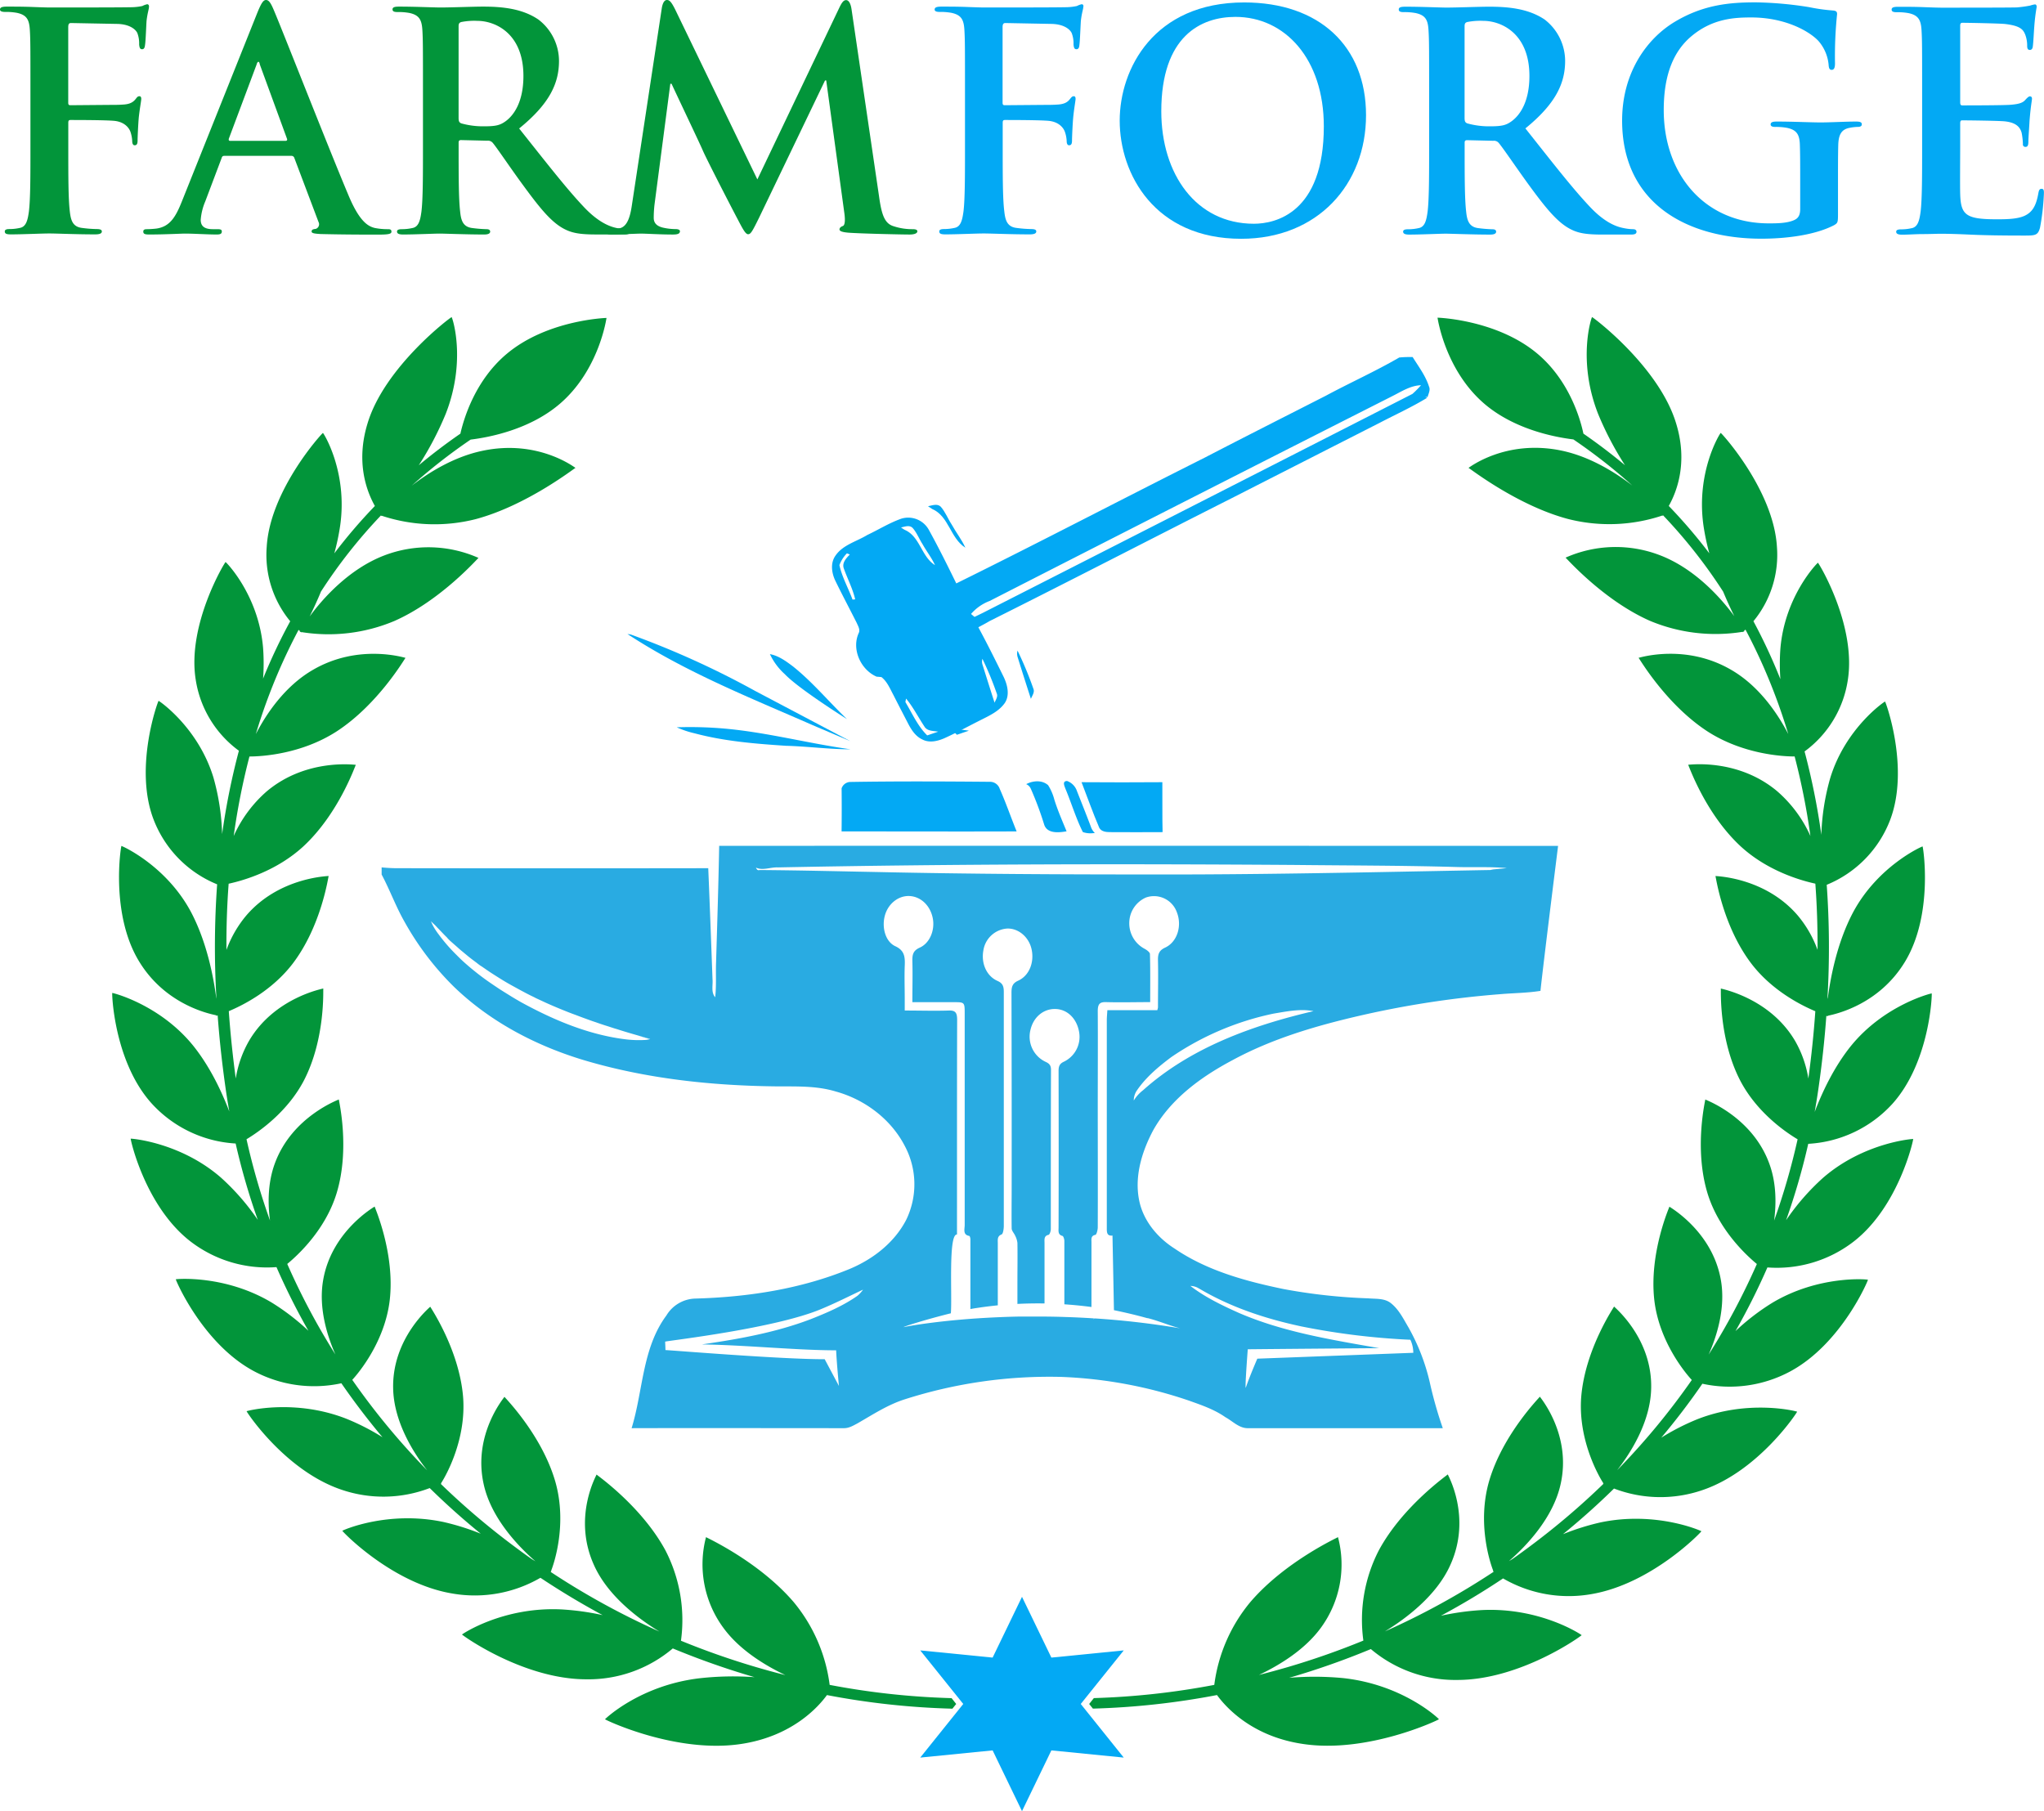 <svg id="Layer_1" data-name="Layer 1" xmlns="http://www.w3.org/2000/svg" viewBox="0 0 695.84 616.57"><defs><style>.cls-1{fill:#03a9f4;}.cls-2{fill:#29abe2;}.cls-3{fill:#02953a;}</style></defs><path class="cls-1" d="M538.59,460.09a3.22,3.22,0,0,1,2.85-2.17c15.93-.26,31.87-.19,47.79-.05a3.46,3.46,0,0,1,3.19,2.39c2.11,4.75,3.79,9.67,5.75,14.49-19.87.07-39.73,0-59.59,0Q538.67,467.44,538.59,460.09Z" transform="translate(-252.08 -191.72)"/><path class="cls-1" d="M620.27,458c9.17.06,18.34.08,27.51,0,.06,5.67-.06,11.33.08,17-6,.07-11.93,0-17.88,0-1.31,0-3-.16-3.68-1.49C624.11,468.39,622.27,463.15,620.27,458Z" transform="translate(-252.08 -191.72)"/><path class="cls-1" d="M404.27,510.9c.34.38.7.77,1.08,1.12.2.18.38.36.58.53C405.35,512,404.8,511.47,404.27,510.9Zm64.78,33.3c1.42.43,2.84.83,4.28,1.27l.11,0C472,545,470.49,544.6,469.05,544.2Zm155.14,96.36,0,.26.6-.23Z" transform="translate(-252.08 -191.72)"/><path class="cls-2" d="M496.91,479.67c-.25,13.23-.66,26.46-1.06,39.73-.15,3.94.15,7.89-.3,11.81-1.48-1.69-.72-4.1-.91-6.15-.46-12.59-.92-25.18-1.45-37.78q-52.41.08-104.83,0A56.2,56.2,0,0,1,382,487v2.44c2.81,5.25,4.82,10.87,7.78,16.05a97.34,97.34,0,0,0,16.89,22.21c12.45,12,28.17,20.18,44.7,25.08,21,6.19,43,8.52,64.81,8.77,6.78.06,13.73-.27,20.32,1.72,10,2.73,19,9.49,23.73,18.82a27.69,27.69,0,0,1,.38,24.83c-4,7.78-11.28,13.44-19.27,16.78-16.64,6.85-34.68,9.59-52.59,10.09a11.83,11.83,0,0,0-9.81,5.76c-8.27,11.14-7.91,25.61-11.84,38.36,24.11-.07,48.23,0,72.34,0,1.65,0,3.09-.86,4.49-1.6,5.23-3,10.36-6.38,16.15-8.22a161.64,161.64,0,0,1,53.4-7.63,152.24,152.24,0,0,1,43.36,8.07c4.29,1.53,8.63,3,12.38,5.63,2.53,1.37,4.76,3.88,7.85,3.75,22.07,0,44.13,0,66.18,0a140.07,140.07,0,0,1-4.43-15.6,69.9,69.9,0,0,0-7.33-18.84c-1.77-3-3.34-6.21-6.16-8.31-2.18-1.53-5-1.22-7.46-1.45A192.36,192.36,0,0,1,689,630.54c-12.88-2.67-26-6.24-37-13.74-5.53-3.5-10.15-8.83-11.84-15.24-2.19-8.58.48-17.5,4.51-25.08,6-10.68,16.28-18.16,26.93-23.82,13.43-7.29,28.22-11.66,43.08-15.1a325.92,325.92,0,0,1,48.06-7.39c4.58-.4,9.2-.4,13.76-1.13,1.1-10.32,6-49.35,6-49.35Q639.68,479.62,496.91,479.67Zm-23.58,65.8a8.4,8.4,0,0,1-1.59.28,37.83,37.83,0,0,1-6.39-.18c-12.68-1.5-24.62-6.52-35.75-12.6-1.25-.71-2.47-1.42-3.71-2.19s-2.46-1.52-3.68-2.3c-1.49-1-3-2-4.41-3-1.11-.79-2.21-1.62-3.29-2.46-.66-.54-1.35-1.07-2-1.62-.89-.74-1.74-1.48-2.61-2.26s-1.65-1.57-2.46-2.38a58.05,58.05,0,0,1-6-6.91,21.87,21.87,0,0,1-1.5-2.2c-.23-.36-.43-.76-.64-1.14-.08-.2-.17-.39-.25-.58a5.92,5.92,0,0,1-.28-.64h0l0,.05c.38.33.71.67,1.07,1s.75.74,1.11,1.14c1.1,1.12,2.16,2.29,3.28,3.37.53.57,1.08,1.12,1.66,1.65s1.14,1,1.76,1.55,1,.91,1.57,1.37,1.06.89,1.6,1.32c1.17,1,2.36,1.87,3.55,2.76.5.41,1,.79,1.54,1.14,0,0,0,0,.05,0,.56.41,1.17.8,1.73,1.2l1.34.91c.08,0,.15.11.23.15a1.2,1.2,0,0,0,.17.11c1,.65,2,1.27,2.95,1.87,1.31.82,2.63,1.6,4,2.35s2.76,1.53,4.18,2.27h0c.64.35,1.3.68,1.93,1s1.32.62,2,1l3.5,1.62,1.21.54c1.21.53,2.46,1.06,3.7,1.57,1.42.57,2.84,1.16,4.29,1.69s2.86,1.09,4.31,1.6c1.16.43,2.3.84,3.47,1.22,1.34.48,2.71.94,4.09,1.36l1.16.38.95.31.95.28c2.28.74,4.59,1.42,6.9,2.08,1.44.4,2.91.83,4.39,1.25ZM544,632.83c-4.9,3.44-10.42,5.8-16,8-11.89,4.52-24.44,6.75-37,8.57,14.5.19,32.37,2,45.51,2h.22c.16,4,.95,12.14.95,12.14l-4.85-9.11c-14.55.06-52.51-3.07-54.21-3.11,0-1-.08-1.91-.1-2.87,1.08-.35,37.5-4.46,53.25-11.15,4.81-2,9.43-4.34,14.12-6.55A10.66,10.66,0,0,1,544,632.83Zm116.41-2.39c10.73,6.36,22.73,10.29,34.85,12.86a243,243,0,0,0,36.95,4.51,10.53,10.53,0,0,1,1,4.44l-53.1,2s-2.66,6.13-3.93,9.9c-.33,0,.68-13.1.68-13.1,12.3-.13,44.71-.38,44.71-.38-16.15-2.86-32.58-5.45-47.74-12-5.74-2.57-11.49-5.33-16.49-9.18A5.5,5.5,0,0,1,660.36,630.44Zm-17.64,10c3.75.94,7.32,2.51,11.08,3.48a282.6,282.6,0,0,0-29-3.37l-.6.23,0-.26c-3.22-.21-6.35-.36-9.41-.45-2.37-.09-4.68-.13-6.94-.15-3.18,0-6.26,0-9.21,0q-3.52.07-6.81.22c-18.71.8-30.93,3.07-32.1,3.37-.77,0,7.88-2.71,16-4.71.49-5.89-.92-27.08,2.09-26.82V593.76c0-18.29,0-36.59.05-54.87,0-2.41-.59-3.22-2.78-3.16-4.9.16-9.81,0-15.06,0V531.9c0-3.78-.14-7.58,0-11.35.14-3.06-.06-5.26-3.21-6.71-3.4-1.58-4.66-6.42-3.55-10.46s4.66-6.86,8.49-6.62,7,3.3,7.82,7.59c.77,4-1,8.48-4.51,10-2.17,1-2.49,2.33-2.44,4.54.12,4.54,0,9.09,0,14h14.07c3.75,0,3.75,0,3.74,4.09q0,35.88,0,71.77c0,1.39-.71,3.33,1.55,3.71.19,0,.39.75.39,1.15q0,11.85,0,23.75c.89-.17,1.73-.31,2.48-.41,2.27-.35,4.56-.63,6.85-.86,0-7,0-14.1,0-21.14,0-1.16-.26-2.4,1.3-3,.48-.18.72-1.79.74-2.75,0-8.34,0-16.69,0-25,0-18.29,0-36.57,0-54.86,0-1.94-.44-2.93-2.16-3.7-3.74-1.66-5.6-6-4.79-10.37a8.79,8.79,0,0,1,8.17-7.45c3.81-.08,7.31,2.89,8.23,7,1,4.43-.74,9-4.53,10.74-2,.89-2.3,2.1-2.3,4.14q.09,33.1.06,66.2c0,4.65-.07,9.31,0,14,0,.83.81,1.6,1.17,2.43a7.28,7.28,0,0,1,.79,2.5c.08,4.48,0,9,0,13.45,0,2.44,0,4.88,0,7.33,3.08-.16,6.15-.21,9.23-.16q0-10.26,0-20.51c0-1.19-.28-2.5,1.37-2.85.37-.07.76-1.24.77-1.91,0-18.1,0-36.2.06-54.3,0-1.67-.77-2.2-2-2.76a9.46,9.46,0,0,1-5-10.76c1-4.4,4.46-7.3,8.6-7.15s7.28,3.44,8,8a9.37,9.37,0,0,1-5.19,9.93c-1.45.67-1.83,1.53-1.83,3.14q.07,26.63,0,53.25c0,1.17-.3,2.51,1.32,2.93.33.09.65,1.12.65,1.71,0,7.19,0,14.38,0,21.57,3.09.21,6.17.51,9.23.92q0-11,0-22c0-1.09-.26-2.26,1.33-2.56.4-.07.81-1.67.81-2.57.06-13.79,0-27.59,0-41.4,0-10.73.07-21.46,0-32.18,0-2.5.73-3.14,2.85-3.08,4.9.14,9.8,0,15,0,0-5.67.07-11-.08-16.35,0-.64-1.14-1.44-1.89-1.84a9.78,9.78,0,0,1-5.15-8.79,9.49,9.49,0,0,1,5.67-8.63,8.26,8.26,0,0,1,10.54,5.05c1.8,4.61.14,10.08-4,12-2,.93-2.49,2.1-2.44,4.3.12,5.36,0,10.73,0,16.09a6.91,6.91,0,0,1-.23.91H629.06c-.08,1.4-.19,2.41-.19,3.41q0,18.88,0,37.73,0,16.44,0,32.88c0,1.52-.06,2.92,1.94,2.71,0,.68.26,12.82.49,25.4C635.12,638.53,638.93,639.42,642.72,640.48Zm-1.5-77.62a13,13,0,0,0-3.22,3.55,6,6,0,0,1,1.06-3.42c3.1-4.54,7.36-8.11,11.75-11.39a96.74,96.74,0,0,1,34.78-14.78c4.47-.74,9.09-1.72,13.59-.84C678.34,540.81,657.35,548.41,641.22,562.86Zm119.53-75.18c-.46.07-.91.15-1.37.26-4.62.07-9.22.17-13.84.25l-27.67.53c-24.59.43-49.21.79-73.81.73-31.14,0-62.28-.15-93.39-.83-13.36-.25-26.72-.59-40.09-.68a.7.7,0,0,1-.85-.23,1.45,1.45,0,0,1-.34-.59c2.29,1.09,5-.2,7.48-.07,58.55-1.17,117.15-1.25,175.7-.84,18.28.2,36.54.18,54.82.69,5.84.2,11.71-.16,17.57.38C763.54,487.45,762.15,487.48,760.75,487.68Z" transform="translate(-252.08 -191.72)"/><path class="cls-1" d="M598.54,415.5a3.89,3.89,0,0,1-.06-2.29,119.81,119.81,0,0,1,5.38,12.93c.55,1.24-.41,2.39-.83,3.49C601.51,424.93,600,420.21,598.54,415.5Z" transform="translate(-252.08 -191.72)"/><path class="cls-1" d="M738.56,323.32c-1.16-3.68-3.56-6.8-5.57-10.05a40.56,40.56,0,0,0-4.56.15c-8.18,4.75-16.81,8.61-25.08,13.06-13.73,7-27.41,13.9-41.08,21C634,361.66,606,376.34,577.63,390.33c-3-6.13-6.06-12.3-9.37-18.28a8,8,0,0,0-9.37-3.75c-4,1.4-7.71,3.73-11.57,5.55-3.65,2.23-8.27,3.33-10.8,7-1.8,2.52-1.35,5.83-.1,8.5,2.36,4.86,4.9,9.63,7.33,14.45.41,1,1.17,2.13.73,3.29-2.63,5.51.57,12.64,6.06,15,.42,0,1.22.1,1.61.13,2,1.57,2.93,4,4.11,6.16,1.66,3.29,3.39,6.6,5.09,9.89,1.08,2.05,2.48,4.15,4.69,5.17,2.35,1.27,5.19.61,7.52-.4,1.24-.56,2.49-1.16,3.69-1.76l0,0c.74-.35,1.48-.73,2.21-1.11h0c2.22-1.14,4.43-2.3,6.67-3.42,2.84-1.44,5.91-2.86,7.86-5.5s1.11-6.29-.23-9.08c-2.79-5.67-5.62-11.35-8.62-16.91,1.29-.69,2.59-1.37,3.83-2.11,27.41-13.69,55.2-28.09,82.57-41.91q25.21-12.85,50.4-25.67c5.33-2.78,10.83-5.28,15.95-8.41l-.6-.41.78.15C738.37,325.73,739.1,324.51,738.56,323.32ZM542.31,395.84c-1.45-3.93-3.56-7.63-4.47-11.74a11.64,11.64,0,0,1,2.54-4c.35.09.68.27,1,.4-1.25,1.27-2.79,2.89-2,4.84,1.24,3.47,3,6.8,3.83,10.42Zm16.5-24.57c1.25-.23,2.82-.91,3.91.13,1.45,1.59,2.21,3.7,3.4,5.53,1.34,2.42,3.11,4.64,4.26,7.17-4.67-2.89-5.07-9.74-10.3-12C559.65,371.85,559.21,371.57,558.81,371.27Zm8.92,70.8c-3.26-3.2-5.11-7.49-7.42-11.34.05-.3.15-.89.23-1.19,2.4,2.89,4.1,6.28,6.19,9.43.93,1.7,3.06,1.53,4.73,1.83ZM586.53,416a108.89,108.89,0,0,1,4.86,11.76c.51,1.12-.35,2.18-.73,3.18-1.39-4.3-2.73-8.58-4.08-12.87A3.4,3.4,0,0,1,586.53,416Zm146.38-90.18q-73.11,37.32-146.23,74.53l-2.84,1.38c-.3-.24-.89-.74-1.19-1A15.72,15.72,0,0,1,589,396.3q68.34-34.93,136.84-69.61c3.19-1.57,6.29-3.71,10-3.83A31.07,31.07,0,0,1,732.91,325.82Z" transform="translate(-252.08 -191.72)"/><path class="cls-1" d="M465.68,407.55l1.12.17a297.3,297.3,0,0,1,42.37,19.22L541.49,444s-9.82-4.16-12.73-5.41C507.31,429.19,485.35,420.48,465.68,407.55Z" transform="translate(-252.08 -191.72)"/><path class="cls-1" d="M514.18,414.4c3,.56,5.52,2.43,7.92,4.24,6.68,5.35,12.16,12,18.31,17.88,0,0-16.29-10.19-21.15-15.29A21.44,21.44,0,0,1,514.18,414.4Z" transform="translate(-252.08 -191.72)"/><path class="cls-1" d="M568,364.06c1.38-.26,3.11-1,4.3.12,1.6,1.78,2.44,4.09,3.75,6.08,1.47,2.69,3.4,5.1,4.67,7.91-5.14-3.2-5.57-10.71-11.3-13.18C569,364.7,568.49,364.39,568,364.06Z" transform="translate(-252.08 -191.72)"/><path class="cls-1" d="M547.78,373.82a8.37,8.37,0,0,1,1.14.44c-1.38,1.39-3.06,3.18-2.17,5.31C548.12,383.4,550,387,551,391l-1.06,0c-1.6-4.31-3.89-8.39-4.92-12.89A12.73,12.73,0,0,1,547.78,373.82Z" transform="translate(-252.08 -191.72)"/><path class="cls-1" d="M569.92,428.08c2.65,3.18,4.52,6.93,6.8,10.37,1,1.88,3.38,1.68,5.21,2l-4.1,1.41c-3.57-3.51-5.61-8.24-8.16-12.47C569.73,429.07,569.86,428.41,569.92,428.08Z" transform="translate(-252.08 -191.72)"/><path class="cls-1" d="M482.46,439.31a135.91,135.91,0,0,1,16.27.44c14.45,1.28,28.51,5.05,42.85,7.05-7.32,0-14.6-1-21.92-1.19-10.44-.69-21-1.54-31.12-4.25A31.74,31.74,0,0,1,482.46,439.31Z" transform="translate(-252.08 -191.72)"/><path class="cls-1" d="M601.43,458.67c2.29-1.22,5.42-1.48,7.47.36a17.51,17.51,0,0,1,2.11,4.9c1.15,3.68,2.7,7.23,4.17,10.79-2.64.46-6.67.9-7.66-2.38A111.65,111.65,0,0,0,603,460.23a3,3,0,0,0-1.38-1.47Z" transform="translate(-252.08 -191.72)"/><path class="cls-1" d="M614.81,460.28c-.36-1-1.21-2.64.54-2.69A5.49,5.49,0,0,1,618.7,461c1.59,4.05,3.22,8.09,4.75,12.17a5.26,5.26,0,0,0,1.36,2.14l-1.09.08a7.71,7.71,0,0,1-3-.41C618.46,470.55,616.74,464.87,614.81,460.28Z" transform="translate(-252.08 -191.72)"/><path class="cls-3" d="M405.93,512.55c-.2-.17-.38-.35-.58-.53-.38-.35-.74-.74-1.08-1.12C404.8,511.47,405.35,512,405.93,512.55Z" transform="translate(-252.08 -191.72)"/><path class="cls-1" d="M473.44,545.45l-.11,0c-1.44-.44-2.86-.84-4.28-1.27C470.49,544.6,472,545,473.44,545.45Z" transform="translate(-252.08 -191.72)"/><path class="cls-3" d="M855.26,635.33a77.84,77.84,0,0,0-12.37,9.53h0s0,0,0,0a0,0,0,0,0,0,0,229.53,229.53,0,0,0,10.87-21.67h0a42.77,42.77,0,0,0,29.39-8.83c15.45-12,20.43-35,20.23-34.89-.08-.09-16.8,1.18-30.64,13.18a79.38,79.38,0,0,0-12.62,14.46h0a228.39,228.39,0,0,0,7.54-26,41.9,41.9,0,0,0,28.6-13.56c12.94-14.33,13.6-37.78,13.43-37.64-.1-.08-16.23,3.92-27.59,18-5.76,7.2-9.73,15.73-12.25,22.35h0q.69-3.86,1.25-7.74,1.83-12.69,2.72-24.94l.13,0a1.61,1.61,0,0,0,.38.09s0,0,0-.17c3.23-.65,17.46-4,26.15-18.19,10-16.26,6.25-39.6,6.1-39.44-.11-.07-15.12,6.55-23.61,22.35-5.58,10.48-7.8,22.66-8.7,29.66,0-.21,0-.43-.05-.65a299.1,299.1,0,0,0-.27-38.3h0a38.86,38.86,0,0,0,21.61-22.13c6.72-17.77-1.63-40.43-1.76-40.25-.13-.05-13.48,9-18.68,26.13a78.73,78.73,0,0,0-3,19.24,236.48,236.48,0,0,0-5.71-28.39h0a36.87,36.87,0,0,0,14.71-24.23c3-18.85-10.06-40.23-10.17-40-.15,0-11.26,11.23-12.77,29.22a71.75,71.75,0,0,0,0,10.47v-.06A190,190,0,0,0,849,403.2h0a35.44,35.44,0,0,0,8-25.35c-1.17-19.42-19.06-38.95-19.14-38.75-.17,0-8.48,13.13-5.87,31.52a79.34,79.34,0,0,0,2,9.47h0a179.18,179.18,0,0,0-13.81-16.13h0c2.74-4.88,6.56-14.73,2.55-27.94-5.75-19.45-28.6-36.55-28.67-36.34-.18,0-5.1,14.65,2.05,32.91a108,108,0,0,0,9.17,17.51h0q-6.78-5.66-14.16-10.76h0C790,334,786.12,321,775.31,312c-13.87-11.54-33.85-12.14-33.85-12.14S744,318,757.81,329.52c10.08,8.38,23.37,11,29.9,11.79A190,190,0,0,1,807.77,357l.09.07,0,0c-6.21-4.78-14.66-9.91-24-11.91C764.57,341.05,752,351.09,752,351c.26,0,16.47,12.78,33.91,17.4A57,57,0,0,0,818,367.22a1,1,0,0,1,.09.13.82.82,0,0,1,.14-.21h0a174.92,174.92,0,0,1,20.47,26v0h0l0,0h0c1.35,3.25,2.68,6.09,3.79,8.34-4.54-6.18-13.45-16.22-25.36-20.76a42,42,0,0,0-32.09.84c.22.06,12.79,14.47,28.71,21.5a57.85,57.85,0,0,0,31.51,3.76l.06.13s0-.07.18-.18a2.09,2.09,0,0,0,.37-.09s0-.06-.07-.18l.49-.45h0A192.7,192.7,0,0,1,856.23,428q2.55,6.68,4.63,13.61h0c-3.47-6.71-9.79-16.28-19.42-21.85-15.77-9.2-31.6-4-31.54-4.1.19.08,9.22,15.74,23.38,25,12.18,7.89,25.87,8.6,29.75,8.58h0a234.15,234.15,0,0,1,5.37,27.08h0A44,44,0,0,0,857,461c-13.65-11.37-30.29-8.84-30.22-8.94.16.1,5.76,16.58,17.91,27.81,8.89,8.16,19.93,11.49,25.39,12.67q.81,11,.75,22.54a38.77,38.77,0,0,0-6.67-11.62C852.91,490.23,836,490,836.07,489.94c.13.12,2.41,17,12.31,29.93,6.79,8.82,16.26,13.82,21.69,16.1q-.78,11.25-2.37,22.92a37.61,37.61,0,0,0-4.49-12.77c-8.7-14.85-25.41-17.81-25.31-17.88.1.13-.82,17,6.6,31.33,5.47,10.49,14.81,17.18,19.54,20h0a231.64,231.64,0,0,1-8,27.68c.8-6,.74-13-1.66-19.46-5.88-16.06-21.88-21.71-21.77-21.77.07.15-3.93,16.57.78,32,3.83,12.39,13.14,21,16.78,24h0a234.9,234.9,0,0,1-16.41,30.84,0,0,0,0,0,0,0c2.94-6.66,5.76-16.05,4.18-25.25-2.86-16.86-17.67-25.07-17.54-25.11,0,.16-6.94,15.72-5.15,31.75,1.6,14,10.35,24.64,12.77,27.25a241.66,241.66,0,0,1-25.42,30.72l0,0c4.65-5.93,11.38-16.54,11.59-27.91.39-17.22-12.77-27.79-12.63-27.81,0,.16-9.83,14.46-11.18,30.7-1.15,14.5,5.81,26.81,7.5,29.41a.64.64,0,0,1-.11.09l.22.11h0a252.69,252.69,0,0,1-24.64,21c-2.1,1.58-4.22,3.12-6.37,4.64l-1.22.72c5.87-5.09,15.1-14.73,17.61-26.24,3.82-17.09-7.21-29.74-7.07-29.75,0,.16-12.61,12.78-17.28,28.75-4.13,14.28.27,27.69,1.42,30.56l-.13.07.23.16,0,.09a256.24,256.24,0,0,1-37,20.29s0,0,0,0h0c7.11-4.32,17.6-12.15,22.28-22.63,7.45-16.44-1-30.85-.87-30.83,0,.16-15.28,10.68-23.48,25.87a51.7,51.7,0,0,0-5.26,30.71,264.1,264.1,0,0,1-25.93,9.08q-4.8,1.39-9.62,2.62c7.38-3.51,15.77-8.78,21.08-16.05A36.45,36.45,0,0,0,707.57,715c-.06.15-17.83,8.17-29.75,22a55,55,0,0,0-12.36,28.3h0a258.74,258.74,0,0,1-41,4.5l-1.59,2,1.27,1.58a262.07,262.07,0,0,0,42.24-4.62h0c3,4.12,11.8,14,29,16.61,22.26,3.49,46.84-8.32,46.55-8.38,0-.13-12.06-11.76-32.6-14a102.83,102.83,0,0,0-18.48-.09h.06l.42-.12a266.63,266.63,0,0,0,27.43-9.67,44.46,44.46,0,0,0,29.47,10.51c21.63,0,42.56-15.23,42.28-15.25,0-.12-14-9.5-33.91-8.54a88.72,88.72,0,0,0-14,1.94h0q10.89-5.84,21.17-12.71h0a44.48,44.48,0,0,0,29.9,5.37C814.4,731,831.54,713,831.28,713c0-.11-15.42-7-34.39-3a82.88,82.88,0,0,0-12.73,4l0,0q9.11-7.41,17.38-15.54h0a44.11,44.11,0,0,0,30.05.55c19.3-6.51,32.51-26.77,32.28-26.71,0-.11-16.39-4.36-34,2.58a78.82,78.82,0,0,0-12.25,6.27l0,0h0q7.49-8.9,14-18.37a43.57,43.57,0,0,0,29.85-4.16c17.56-9.42,26.72-31.32,26.51-31.23C888,627.22,871.19,625.72,855.26,635.33Z" transform="translate(-252.08 -191.72)"/><path class="cls-3" d="M490.65,763c-20.54,2.28-32.6,13.91-32.6,14-.29.06,24.29,11.87,46.55,8.38,17.18-2.66,26-12.49,29-16.61h0a262.07,262.07,0,0,0,42.24,4.62,2.55,2.55,0,0,0,.48,0l1.28-1.59-1.58-2h-.5a258.74,258.74,0,0,1-41-4.5h0A55,55,0,0,0,522.18,737c-11.92-13.84-29.69-21.86-29.75-22a36.45,36.45,0,0,0,5.94,30.92c5.31,7.27,13.7,12.54,21.08,16.05q-4.83-1.22-9.62-2.62a264.1,264.1,0,0,1-25.93-9.08,51.7,51.7,0,0,0-5.26-30.71c-8.2-15.19-23.44-25.71-23.48-25.87.16,0-8.32,14.39-.87,30.83,4.68,10.48,15.17,18.31,22.28,22.63h0s0,0,0,0a256.24,256.24,0,0,1-37-20.29l0-.09.23-.16-.13-.07c1.15-2.87,5.55-16.28,1.42-30.56-4.67-16-17.27-28.59-17.28-28.75.14,0-10.89,12.66-7.07,29.75,2.51,11.51,11.74,21.15,17.61,26.24l-1.24-.74c-2.14-1.5-4.26-3.05-6.35-4.62a252.69,252.69,0,0,1-24.64-21h0l.22-.11a.64.64,0,0,1-.11-.09c1.69-2.6,8.65-14.91,7.5-29.41-1.35-16.24-11.19-30.54-11.18-30.7.14,0-13,10.59-12.63,27.81.21,11.37,6.94,22,11.59,27.91l0,0A241.66,241.66,0,0,1,372,661.46c2.42-2.61,11.17-13.29,12.77-27.25,1.79-16-5.19-31.59-5.15-31.75.13,0-14.68,8.25-17.54,25.11-1.58,9.2,1.24,18.59,4.18,25.25a0,0,0,0,0,0,0A234.9,234.9,0,0,1,349.87,622h0c3.64-3,12.95-11.57,16.78-24,4.71-15.38.71-31.8.78-32,.11.06-15.89,5.71-21.78,21.77-2.39,6.48-2.45,13.44-1.65,19.46a231.64,231.64,0,0,1-8-27.68h0c4.73-2.85,14.07-9.54,19.54-20,7.42-14.34,6.5-31.2,6.6-31.33.1.07-16.61,3-25.31,17.88a37.61,37.61,0,0,0-4.49,12.77q-1.57-11.67-2.37-22.92c5.43-2.28,14.9-7.28,21.69-16.1,9.9-12.94,12.18-29.81,12.31-29.93.09.08-16.84.29-28.13,13.56a38.77,38.77,0,0,0-6.67,11.62q-.08-11.52.75-22.54c5.46-1.18,16.5-4.51,25.39-12.67,12.15-11.23,17.75-27.71,17.91-27.81.07.1-16.57-2.43-30.22,8.94a44,44,0,0,0-11.36,15.3h0A234.15,234.15,0,0,1,337,449.25h0c3.88,0,17.57-.69,29.75-8.58,14.16-9.24,23.19-24.9,23.38-25,.06.1-15.77-5.1-31.54,4.1-9.63,5.57-15.95,15.14-19.42,21.85h0q2.08-6.94,4.63-13.61a192.7,192.7,0,0,1,9.93-21.87h0l.49.45c-.06.12-.09.18-.07.18a2.09,2.09,0,0,0,.37.09c.13.11.2.18.18.18l.06-.13a57.85,57.85,0,0,0,31.51-3.76c15.92-7,28.49-21.44,28.71-21.5a42,42,0,0,0-32.09-.84C371,385.36,362,395.4,357.5,401.58c1.11-2.25,2.44-5.08,3.79-8.32l0-.06h0v0a174.92,174.92,0,0,1,20.47-26h0a.82.82,0,0,1,.14.21,1,1,0,0,1,.09-.13,57,57,0,0,0,32.06,1.16C431.53,363.76,447.74,351,448,351c0,.11-12.57-9.93-31.85-5.78-9.39,2-17.84,7.13-24,11.91l0,0,.09-.07a190,190,0,0,1,20.06-15.69c6.53-.8,19.82-3.41,29.9-11.79,13.86-11.53,16.35-29.63,16.35-29.63s-20,.6-33.85,12.14c-10.81,9-14.7,22-15.89,27.26h0q-7.39,5.1-14.16,10.76h0a108,108,0,0,0,9.17-17.51c7.15-18.26,2.23-32.91,2-32.91-.07-.21-22.92,16.89-28.67,36.34-4,13.21-.19,23.06,2.55,27.94h0a179.18,179.18,0,0,0-13.81,16.13h0a79.34,79.34,0,0,0,2-9.47c2.61-18.39-5.7-31.53-5.87-31.52-.08-.2-18,19.33-19.14,38.75a35.44,35.44,0,0,0,8,25.35h0a188,188,0,0,0-9.24,19.53v0a71.61,71.61,0,0,0,0-10.46c-1.51-18-12.62-29.25-12.77-29.22-.11-.19-13.16,21.19-10.17,40a36.87,36.87,0,0,0,14.71,24.23h0a236.48,236.48,0,0,0-5.71,28.39,78.73,78.73,0,0,0-2.95-19.24c-5.2-17.12-18.55-26.18-18.68-26.13-.13-.18-8.48,22.48-1.76,40.25A38.86,38.86,0,0,0,326,492.77h0a299.1,299.1,0,0,0-.27,38.3c0,.22,0,.44,0,.65-.9-7-3.13-19.18-8.7-29.66-8.49-15.8-23.5-22.42-23.61-22.35-.15-.16-3.93,23.18,6.1,39.44,8.69,14.19,22.92,17.54,26.15,18.19,0,.12,0,.18,0,.17a1.61,1.61,0,0,0,.38-.09l.13,0q.9,12.24,2.72,24.94c.37,2.59.79,5.17,1.24,7.74h0c-2.52-6.62-6.49-15.15-12.25-22.35-11.36-14.08-27.49-18.08-27.59-18-.17-.14.49,23.31,13.43,37.64A41.9,41.9,0,0,0,332.3,581a228.39,228.39,0,0,0,7.54,26h0a79.38,79.38,0,0,0-12.62-14.46c-13.84-12-30.56-13.27-30.64-13.18-.2-.11,4.78,22.85,20.23,34.89a42.77,42.77,0,0,0,29.39,8.83h0a229.53,229.53,0,0,0,10.87,21.67,0,0,0,0,0,0,0s0,0,0,0h0a77.71,77.71,0,0,0-12.36-9.52c-15.93-9.61-32.71-8.11-32.78-8-.21-.09,9,21.81,26.51,31.23a43.57,43.57,0,0,0,29.85,4.16q6.54,9.48,14,18.37h0l0,0a78.82,78.82,0,0,0-12.25-6.27c-17.63-6.94-34-2.69-34-2.58-.23-.06,13,20.2,32.28,26.71a44.12,44.12,0,0,0,30.05-.55h0q8.26,8.12,17.38,15.54l0,0a82.88,82.88,0,0,0-12.73-4c-19-4-34.36,2.85-34.39,3-.26,0,16.88,18,37.53,21.37a44.48,44.48,0,0,0,29.9-5.37h0q10.31,6.86,21.17,12.71h0a88.72,88.72,0,0,0-13.95-1.94c-19.93-1-33.9,8.42-33.91,8.54-.28,0,20.65,15.23,42.28,15.25a44.46,44.46,0,0,0,29.47-10.51,267.29,267.29,0,0,0,27.42,9.67l.43.12h.05A102.71,102.71,0,0,0,490.65,763Z" transform="translate(-252.08 -191.72)"/><polygon class="cls-1" points="367.92 580.08 382.56 561.84 357.92 564.29 347.92 543.6 337.92 564.29 313.28 561.84 327.92 580.08 313.28 598.33 337.92 595.88 347.92 616.57 357.92 595.88 382.56 598.33 367.92 580.08"/><path class="cls-3" d="M302.19,193.16a6.74,6.74,0,0,0-1.65.61,19.44,19.44,0,0,1-4.22.41c-2.35.09-23.19.09-27.1.09-1.42,0-3.78-.09-6.46-.19s-5.63-.11-8.32-.11c-1.53,0-2.36.21-2.36,1,0,.61.74.81,1.75.81a20.68,20.68,0,0,1,4,.31c3.4.73,4.2,2.36,4.41,5.85.2,3.31.2,6.17.2,21.76v18.08c0,9.83,0,17.55-.51,21.85-.4,3-.94,5.23-3,5.66a16.34,16.34,0,0,1-3.67.41c-1.15,0-1.55.31-1.55.81,0,.84.71,1,2.15,1,3.91,0,10.38-.31,13-.31s9.14.31,15.6.31c1.55,0,2.29-.31,2.29-1,0-.5-.44-.81-1.76-.81a42.7,42.7,0,0,1-5.15-.41c-3.07-.43-3.67-2.69-4-5.66-.51-4.3-.51-12-.51-21.85V233.5c0-.71.21-.93.74-.93,1.72,0,12.61,0,15.19.32,3.17.41,4.71,2.26,5.22,3.68a11.31,11.31,0,0,1,.61,3.19c0,.72.22,1.42.83,1.42,1,0,1-1,1-1.93,0-.72.21-5.45.4-7.5.34-3.16.85-5.75.85-6.36s-.21-.91-.61-.91c-.64,0-.85.4-1.34,1-1.05,1.34-2.47,1.76-4.43,1.85-1.44.1-2.86.1-4.6.1l-13.14.11c-.64,0-.74-.3-.74-.92V201c0-1.14.31-1.44.95-1.44l15.79.3c3.9.1,6.06,1.65,6.77,3.07a9.89,9.89,0,0,1,.63,3.9c.11,1.14.3,1.65,1,1.65s.91-.61,1-1.44c.23-1.22.43-7.28.53-8.29.31-2.69.81-3.91.81-4.64C302.89,193.57,302.59,193.16,302.19,193.16Z" transform="translate(-252.08 -191.72)"/><path class="cls-3" d="M384,269.74a22.24,22.24,0,0,1-4.32-.41c-2.15-.53-5.15-1.95-9-11.21-6.59-15.59-23-57.48-25.45-63.11-1-2.35-1.65-3.29-2.59-3.29s-1.62,1.13-2.86,4.1L314,260.28c-2.06,5.15-4,8.62-8.73,9.26a31.92,31.92,0,0,1-3.19.2c-.82,0-1.22.2-1.22.81,0,.84.61,1,2,1,5.33,0,11-.31,12.1-.31,3.2,0,7.61.31,10.88.31,1.14,0,1.75-.2,1.75-1,0-.61-.31-.81-1.52-.81h-1.55c-3.2,0-4.11-1.34-4.11-3.19a19.81,19.81,0,0,1,1.55-6.27l5.53-14.65c.19-.64.4-.85.93-.85h22.87a1,1,0,0,1,1,.74l8.22,21.76a1.67,1.67,0,0,1-.93,2.36c-1,.1-1.42.3-1.42.91s1.21.73,3.06.84c8.22.2,15.7.2,19.39.2s4.73-.2,4.73-1S384.8,269.74,384,269.74Zm-34.72-30.07H330.41c-.43,0-.53-.31-.43-.74l9.45-25.23c.11-.43.31-.93.62-.93s.4.5.49.93L349.8,239C349.91,239.36,349.8,239.67,349.27,239.67Z" transform="translate(-252.08 -191.72)"/><path class="cls-3" d="M465.48,269.74a13.08,13.08,0,0,1-2.66-.28.58.58,0,0,1-.23,0c-1.54-.3-5.72-1-11.48-7-6.07-6.36-13.14-15.5-22.3-27,10.38-8.42,13.57-15.4,13.57-23a17.77,17.77,0,0,0-7-14.08c-5.52-3.77-12.4-4.41-18.86-4.41-3.19,0-11,.3-14.48.3-2.15,0-8.62-.3-14.08-.3-1.54,0-2.25.21-2.25.94s.61.91,1.74.91a20.68,20.68,0,0,1,4,.31c3.38.73,4.21,2.36,4.42,5.85.2,3.31.2,6.17.2,21.76v18.08c0,9.43,0,17.55-.51,21.85-.4,3-.93,5.23-3,5.66a16.34,16.34,0,0,1-3.67.41c-1.25,0-1.65.31-1.65.81,0,.73.7,1,2.05,1,4.11,0,10.58-.31,12.53-.31,1.51,0,9.12.31,15.08.31,1.33,0,2.05-.31,2.05-1,0-.5-.4-.81-1.23-.81a46.06,46.06,0,0,1-5-.41c-3.1-.43-3.71-2.69-4-5.66-.51-4.3-.51-12.42-.51-22v-1.45c0-.6.3-.81.81-.81l8.93.21a2.12,2.12,0,0,1,1.85.7c1.34,1.55,6,8.52,10.16,14.18,5.77,7.89,9.64,12.73,14.06,15.09,2.69,1.42,5.25,1.95,11,1.95h9.73a3.82,3.82,0,0,0,1.35-.18.8.8,0,0,0,.61-.86C466.7,270.05,466.29,269.74,465.48,269.74ZM424.2,233c-1.85,1.31-3.17,1.72-7.28,1.72a27.53,27.53,0,0,1-7.81-1c-.7-.31-.91-.71-.91-1.86V200.64c0-.81.21-1.22.91-1.42a22.77,22.77,0,0,1,5.45-.4c6.07,0,15.71,4.2,15.71,18.76C430.27,226,427.3,230.74,424.2,233Z" transform="translate(-252.08 -191.72)"/><path class="cls-3" d="M562.67,269.74a20.09,20.09,0,0,1-6.36-1c-3.09-.92-4.11-3.88-5-10.35l-9.33-63.44c-.31-2.15-1-3.19-1.86-3.19s-1.45.83-2.25,2.46L509.91,252.8l-28-57.89c-1.34-2.66-1.95-3.19-2.79-3.19s-1.42.94-1.73,2.68l-10.16,66.92c-.51,3.5-1.35,7.48-4.21,8.11-.08,0-.13,0-.18,0a12.71,12.71,0,0,1-2.92.28c-1,0-1.62.2-1.62.71,0,.94.82,1.14,1.83,1.14,1.77,0,4-.08,6-.18,1.75-.05,3.29-.13,4.18-.13,1.86,0,6.47.31,10.78.31,1.55,0,2.46-.2,2.46-1.14,0-.51-.71-.71-1.52-.71a19.75,19.75,0,0,1-4.31-.51c-1.75-.43-3.09-1.34-3.09-3.29a39.42,39.42,0,0,1,.3-4.82l5.35-40.85h.41c3.59,7.68,9.76,20.61,10.67,22.77,1.25,2.89,9.33,18.59,11.82,23.3,1.62,3.09,2.66,5.15,3.57,5.15s1.44-.94,3.81-5.76l22.39-46.6h.4l6.17,45.16c.4,2.89.09,4.21-.53,4.41s-1.12.63-1.12,1.14.61.91,3,1.12c4.11.32,18.28.63,20.84.63,1.45,0,2.67-.31,2.67-1.14C564.3,269.84,563.59,269.74,562.67,269.74Z" transform="translate(-252.08 -191.72)"/><path class="cls-1" d="M620.33,193.16a6.54,6.54,0,0,0-1.64.61,19.41,19.41,0,0,1-4.21.41c-2.36.09-23.21.09-27.11.09-1.42,0-3.78-.09-6.44-.19s-5.65-.11-8.32-.11c-1.54,0-2.35.21-2.35,1,0,.61.7.81,1.72.81a20.68,20.68,0,0,1,4,.31c3.39.73,4.21,2.36,4.41,5.85.2,3.31.2,6.17.2,21.76v18.08c0,9.83,0,17.55-.5,21.85-.41,3-.92,5.23-3,5.66a16.66,16.66,0,0,1-3.71.41c-1.13,0-1.54.31-1.54.81,0,.84.73,1,2.15,1,3.91,0,10.37-.31,13-.31s9.15.31,15.62.31c1.52,0,2.25-.31,2.25-1,0-.5-.4-.81-1.74-.81a42.38,42.38,0,0,1-5.15-.41c-3.07-.43-3.68-2.69-4-5.66-.54-4.3-.54-12-.54-21.85V233.5c0-.71.21-.93.74-.93,1.75,0,12.62,0,15.19.32,3.17.41,4.72,2.26,5.23,3.68a11,11,0,0,1,.62,3.19c0,.72.21,1.42.82,1.42,1,0,1-1,1-1.93,0-.72.2-5.45.4-7.5.3-3.16.81-5.75.81-6.36s-.2-.91-.6-.91c-.61,0-.84.4-1.35,1-1,1.34-2.46,1.76-4.41,1.85-1.44.1-2.86.1-4.62.1l-13.13.11c-.63,0-.74-.3-.74-.92V201c0-1.14.34-1.44.94-1.44l15.79.3c3.92.1,6.07,1.65,6.78,3.07a9.75,9.75,0,0,1,.64,3.9c.1,1.14.3,1.65,1,1.65s.94-.61,1-1.44c.2-1.22.41-7.28.51-8.29.3-2.69.81-3.91.81-4.64C621.05,193.57,620.75,193.16,620.33,193.16Z" transform="translate(-252.08 -191.72)"/><path class="cls-1" d="M675.64,192.55c-30.78,0-42.38,22.68-42.38,40.24,0,18.16,11.9,40.22,41.36,40.22,26.07,0,42.5-18.56,42.5-42.07S701.2,192.55,675.64,192.55Zm3.3,75.34c-19.71,0-31.52-16.94-31.52-38.29,0-25.56,13.46-32.13,25.25-32.13,16.84,0,30.08,14.28,30.08,37.25C702.75,264.39,686.11,267.89,678.94,267.89Z" transform="translate(-252.08 -191.72)"/><path class="cls-1" d="M808,269.74a15.56,15.56,0,0,1-2.86-.31c-1.55-.3-5.76-1-11.51-7-6.07-6.36-13.14-15.5-22.26-27,10.36-8.42,13.53-15.4,13.53-23a17.85,17.85,0,0,0-7-14.08C772.32,194.61,765.45,194,759,194c-3.2,0-11,.3-14.48.3-2.16,0-8.63-.3-14-.3-1.55,0-2.26.21-2.26.94s.62.91,1.72.91a20.54,20.54,0,0,1,4,.31c3.41.73,4.21,2.36,4.41,5.85.21,3.31.21,6.17.21,21.76v18.08c0,9.43,0,17.55-.51,21.85-.4,3-.91,5.23-3,5.66a16.47,16.47,0,0,1-3.69.41c-1.25,0-1.65.31-1.65.81,0,.73.73,1,2,1,4.1,0,10.57-.31,12.53-.31,1.55,0,9.12.31,15.08.31,1.35,0,2.05-.31,2.05-1,0-.5-.4-.81-1.21-.81a46,46,0,0,1-5-.41c-3.07-.43-3.71-2.69-4-5.66-.51-4.3-.51-12.42-.51-22v-1.45c0-.6.3-.81.81-.81l8.95.21a2.08,2.08,0,0,1,1.82.7c1.35,1.55,6.06,8.52,10.17,14.18,5.77,7.89,9.67,12.73,14.08,15.09,2.67,1.42,5.22,1.95,11,1.95h9.77c1.21,0,1.91-.2,1.91-1C809.16,270.05,808.76,269.74,808,269.74ZM766.67,233c-1.83,1.31-3.17,1.72-7.28,1.72a27.48,27.48,0,0,1-7.81-1c-.71-.31-.91-.71-.91-1.86V200.64c0-.81.2-1.22.91-1.42a22.77,22.77,0,0,1,5.45-.4c6.07,0,15.71,4.2,15.71,18.76C772.74,226,769.77,230.74,766.67,233Z" transform="translate(-252.08 -191.72)"/><path class="cls-1" d="M883.9,233.1c-3.41,0-8.83.3-12,.3s-9.54-.3-14.89-.3c-1.42,0-2.15.2-2.15,1,0,.6.63.83,1.54.83a20.68,20.68,0,0,1,4,.31c3.4.7,4.31,2.35,4.41,5.83.11,3.09.11,7,.11,12.11v9.67c0,1.73-.41,3.07-2,3.77-2.47,1.14-6.06,1.14-8.72,1.14-21.65,0-35.73-16.53-35.73-38.58,0-12.63,3.7-20.35,9.46-25.16,7.17-6,14.67-6.36,20.31-6.36,11.61,0,19.82,4.71,22.89,8a14.31,14.31,0,0,1,3.5,8.52c.11.81.31,1.32,1,1.32s1.14-.51,1.14-2.16a139.18,139.18,0,0,1,.71-16.81c0-.74-.2-1.14-1.45-1.24a62.63,62.63,0,0,1-8.08-1.14,124.57,124.57,0,0,0-18.18-1.63c-8.63,0-17.75.72-27.62,6.67-9.33,5.63-17.85,17.14-17.85,33.57,0,28.33,22.26,40.22,47.42,40.22,8,0,18.05-1.12,24.75-4.61,1.21-.72,1.32-.92,1.32-3.69v-11.3c0-5.13,0-9.23.09-12.32.1-3.58,1.14-5.33,3.91-5.83a15.79,15.79,0,0,1,2.76-.31c.74,0,1.34-.23,1.34-.83C885.94,233.3,885.24,233.1,883.9,233.1Z" transform="translate(-252.08 -191.72)"/><path class="cls-1" d="M947.11,256c-.71,0-.91.43-1.12,1.55-.74,4.2-2,6.36-4.64,7.61s-7,1.21-9.63,1.21c-10.47,0-12.12-1.52-12.33-8.62-.09-3,0-12.43,0-15.9v-8.11c0-.61.1-1.05.61-1.05,2.48,0,12.63.13,14.58.34,3.8.4,5.25,1.95,5.75,4a24,24,0,0,1,.41,3.69.84.84,0,0,0,.94,1c.92,0,.92-1.14.92-2s.3-4.85.4-6.88c.41-5.24.83-6.89.83-7.51s-.32-.8-.73-.8-.91.5-1.65,1.31c-.91,1-2.46,1.35-4.91,1.55s-14.16.21-16.43.21c-.62,0-.72-.41-.72-1.12v-26c0-.71.21-1,.72-1,2,0,12.82.21,14.58.41,5.14.61,6.15,1.85,6.87,3.7a10.59,10.59,0,0,1,.63,3.71c0,.91.2,1.42.91,1.42s.94-.61,1-1.12c.2-1.25.41-5.75.51-6.79a65.84,65.84,0,0,1,.81-6.67c0-.51-.1-.92-.61-.92a9.37,9.37,0,0,0-1.64.41,44.3,44.3,0,0,1-4.42.61c-1.95.09-22.37.09-25.66.09-1.44,0-3.81-.09-6.46-.19s-5.53-.11-8.33-.11c-1.51,0-2.25.21-2.25.94s.61.91,1.76.91a20.6,20.6,0,0,1,4,.31c3.38.73,4.22,2.36,4.42,5.85.2,3.31.2,6.17.2,21.76v18.08c0,9.43,0,17.55-.51,21.85-.4,3-.93,5.23-3,5.66a16.34,16.34,0,0,1-3.67.41c-1.25,0-1.65.31-1.65.81,0,.73.7,1,2.05,1,2.06,0,4.71-.2,7.08-.2s4.71-.11,5.85-.11c3.08,0,6.26.11,10.67.31s10.07.3,17.76.3c3.9,0,4.82,0,5.55-2.66a81.18,81.18,0,0,0,1.32-11.41C947.92,256.8,947.92,256,947.11,256Z" transform="translate(-252.08 -191.72)"/></svg>